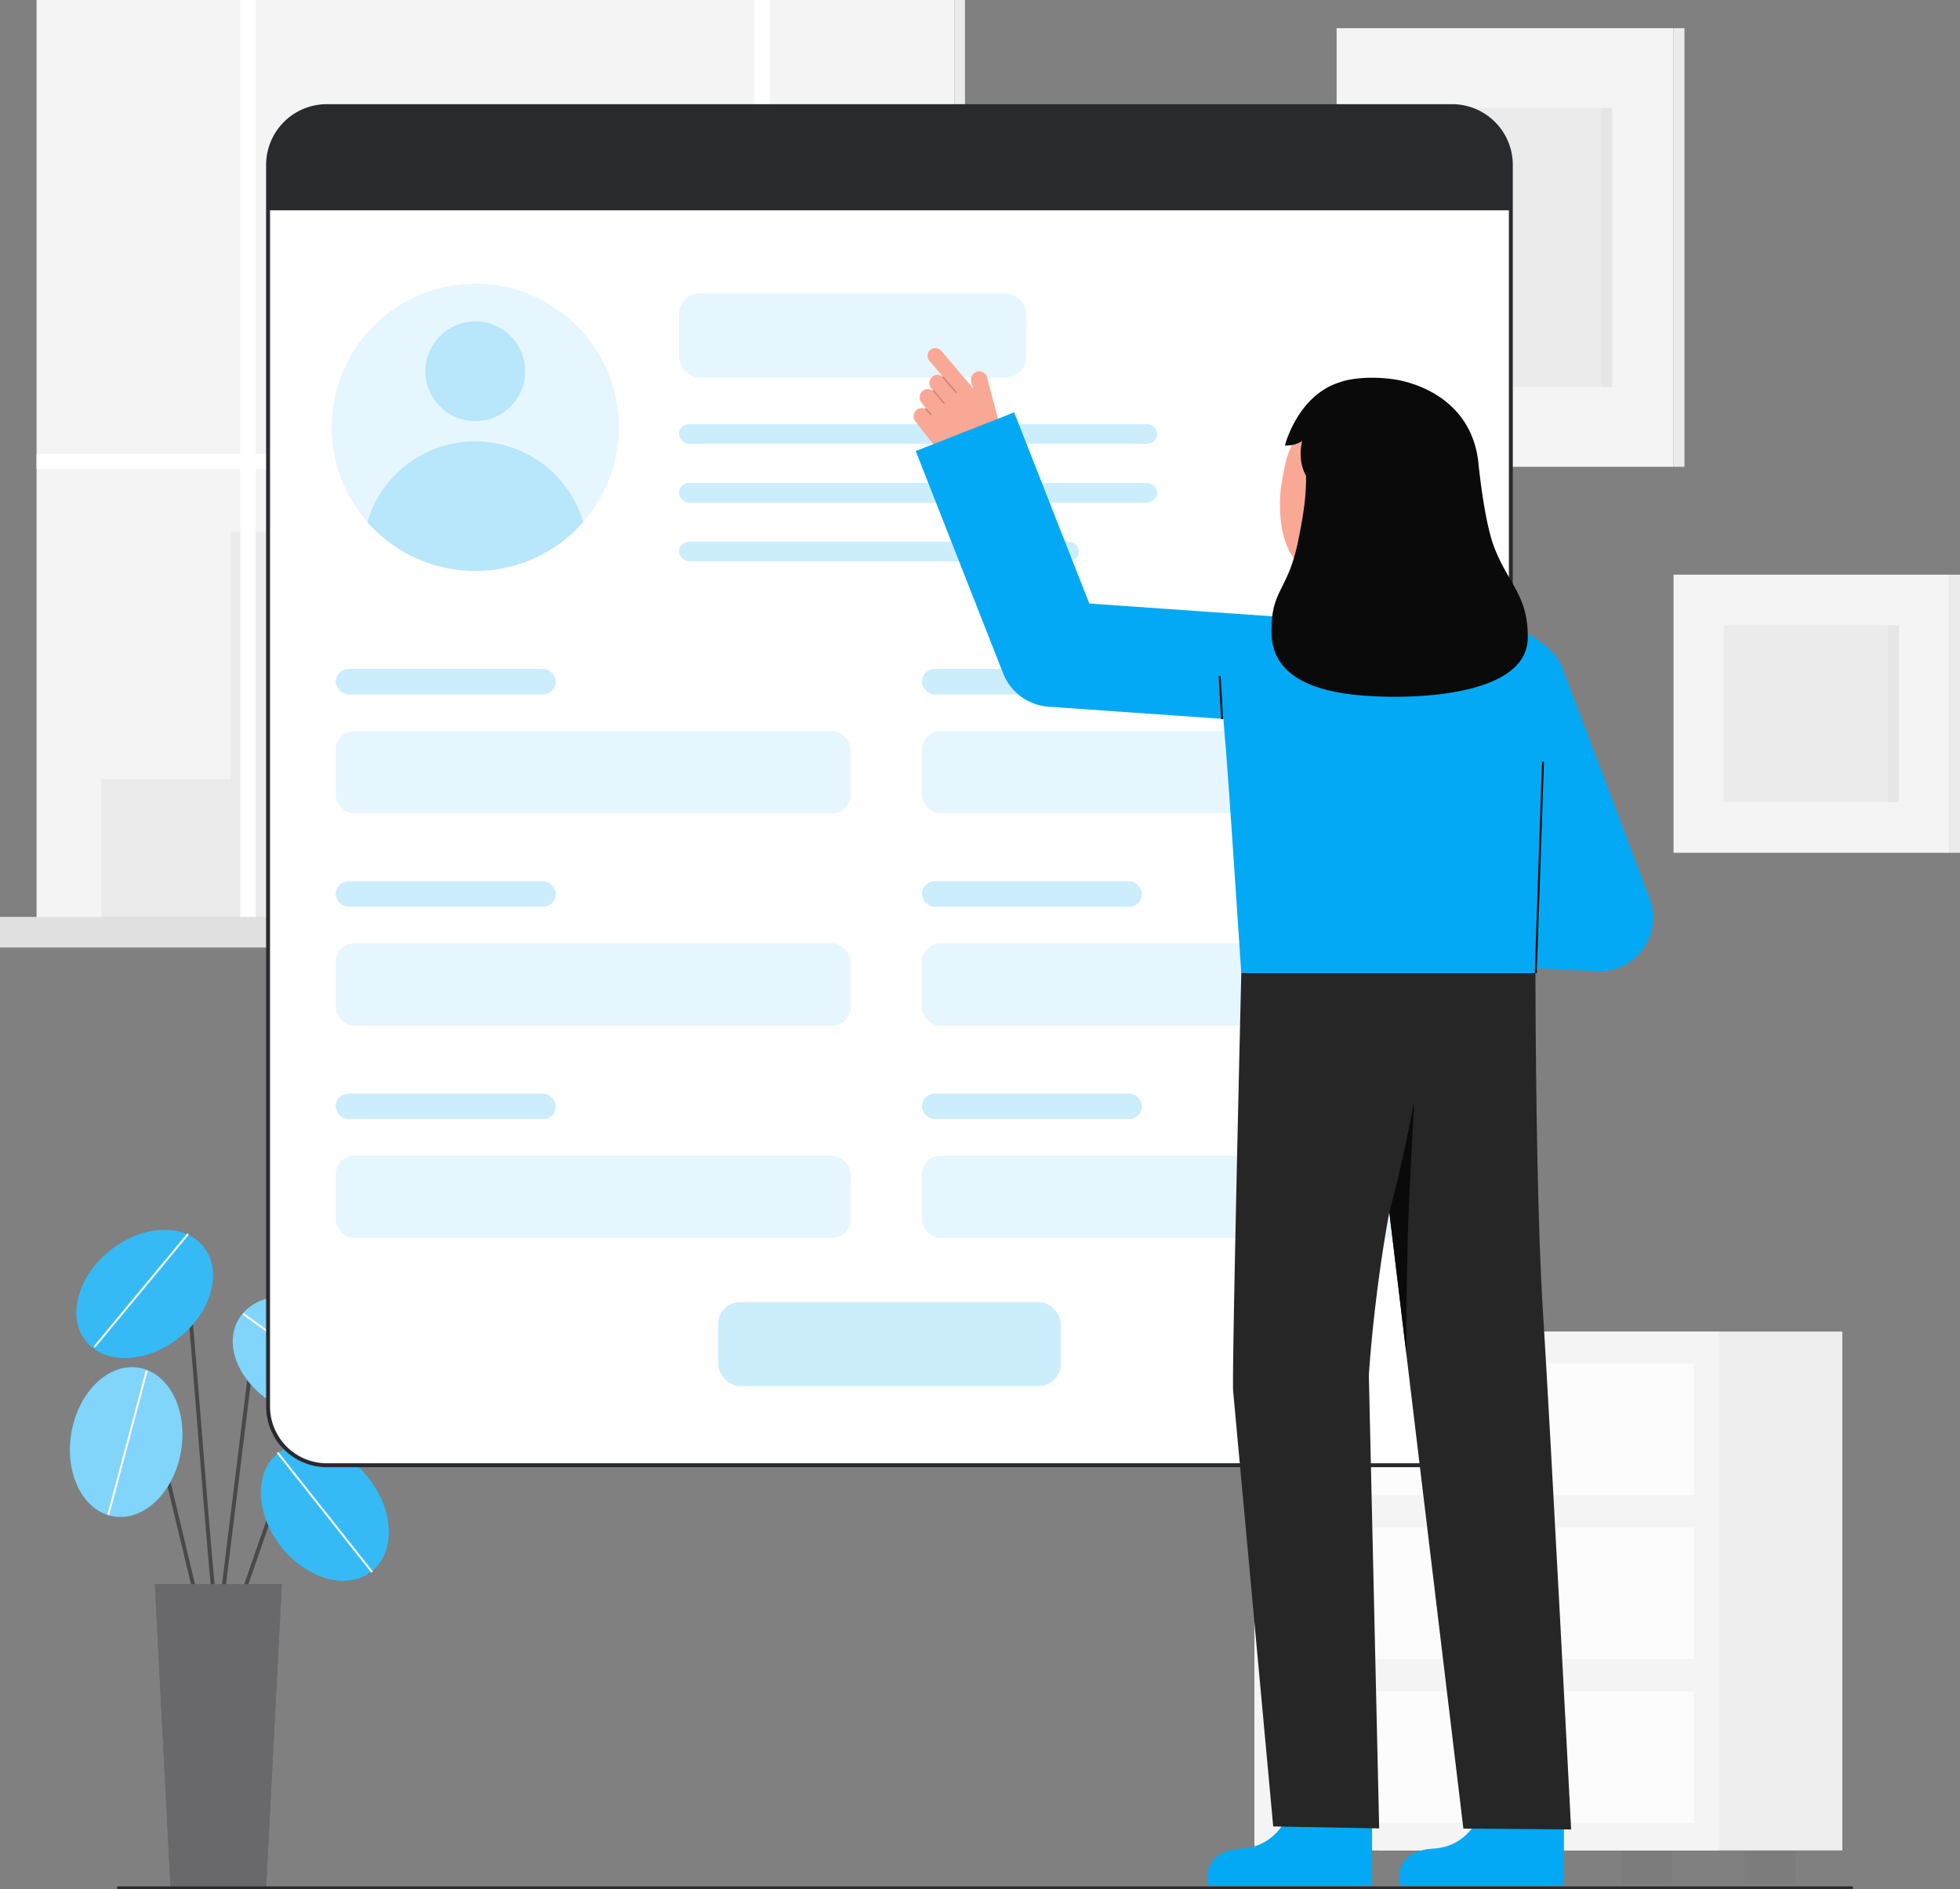 <svg id="Layer_1" data-name="Layer 1" xmlns="http://www.w3.org/2000/svg" viewBox="0 0 1000.981 964.677">
  <rect x="0" y="0" width="1000.981" height="964.677" fill="#808080" stroke="none"/>
  <g>
    <rect x="682.62" y="14.392" width="172.061" height="223.958" fill="#f4f4f4"></rect>
    <rect x="854.681" y="14.392" width="5.582" height="223.958" transform="translate(1714.944 252.743) rotate(180)" fill="#f4f4f4"></rect>
    <rect x="854.681" y="14.392" width="5.582" height="223.958" transform="translate(1714.944 252.743) rotate(180)" fill="#292a2e" opacity="0.05"></rect>
    <rect x="713.963" y="55.189" width="109.375" height="142.365" fill="#292a2e" opacity="0.05"></rect>
    <rect x="817.638" y="55.189" width="5.7" height="142.365" fill="#292a2e" opacity="0.03"></rect>
    <rect x="854.681" y="293.426" width="140.718" height="142.01" fill="#f4f4f4"></rect>
    <rect x="880.315" y="319.295" width="89.451" height="90.272" fill="#292a2e" opacity="0.05"></rect>
    <rect x="995.399" y="293.426" width="5.582" height="142.01" transform="translate(1996.38 728.862) rotate(180)" fill="#f4f4f4"></rect>
    <rect x="995.399" y="293.426" width="5.582" height="142.01" transform="translate(1996.38 728.862) rotate(180)" fill="#292a2e" opacity="0.05"></rect>
    <rect x="964.066" y="319.295" width="5.7" height="90.272" fill="#292a2e" opacity="0.03"></rect>
  </g>
  <g>
    <rect id="c_3_c" x="18.674" width="468.757" height="468.757" fill="#f4f4f4"></rect>
    <rect id="c_3_c-2" data-name="c_3_c" x="487.431" width="5.373" height="468.757" fill="#f4f4f4"></rect>
    <rect id="c_3_c-3" data-name="c_3_c" x="487.431" width="5.373" height="468.757" fill="#292a2e" opacity="0.05"></rect>
    <polygon id="c_3_c-4" data-name="c_3_c" points="373.872 323.012 373.872 200.37 273.41 200.37 273.41 271.622 117.794 271.622 117.794 397.784 51.655 397.784 51.655 468.757 117.794 468.757 130.536 468.757 464.882 468.757 464.882 323.012 373.872 323.012" fill="#292a2e" opacity="0.05"></polygon>
    <g id="c_3_wh">
      <rect id="c_3_wh-2" data-name="c_3_wh" x="286.306" y="213.686" width="73.158" height="13.316" fill="#fffffa" opacity="0.34"></rect>
      <rect id="c_3_wh-3" data-name="c_3_wh" x="286.306" y="241.28" width="73.158" height="13.316" fill="#fffffa" opacity="0.34"></rect>
      <rect id="c_3_wh-4" data-name="c_3_wh" x="286.306" y="268.874" width="73.158" height="13.316" fill="#fffffa" opacity="0.34"></rect>
    </g>
    <g id="c_3_wh-5" data-name="c_3_wh">
      <rect id="c_3_wh-6" data-name="c_3_wh" x="438.425" y="335.938" width="13.484" height="13.316" fill="#fffffa" opacity="0.34"></rect>
      <rect id="c_3_wh-7" data-name="c_3_wh" x="438.425" y="363.532" width="13.484" height="13.316" fill="#fffffa" opacity="0.34"></rect>
      <rect id="c_3_wh-8" data-name="c_3_wh" x="438.425" y="391.126" width="13.484" height="13.316" fill="#fffffa" opacity="0.34"></rect>
      <rect id="c_3_wh-9" data-name="c_3_wh" x="413.48" y="335.938" width="13.484" height="13.316" fill="#fffffa" opacity="0.34"></rect>
      <rect id="c_3_wh-10" data-name="c_3_wh" x="413.48" y="363.532" width="13.484" height="13.316" fill="#fffffa" opacity="0.34"></rect>
      <rect id="c_3_wh-11" data-name="c_3_wh" x="413.48" y="391.126" width="13.484" height="13.316" fill="#fffffa" opacity="0.34"></rect>
      <rect id="c_3_wh-12" data-name="c_3_wh" x="389.209" y="335.938" width="13.484" height="13.316" fill="#fffffa" opacity="0.34"></rect>
      <rect id="c_3_wh-13" data-name="c_3_wh" x="389.209" y="363.532" width="13.484" height="13.316" fill="#fffffa" opacity="0.34"></rect>
      <rect id="c_3_wh-14" data-name="c_3_wh" x="389.209" y="391.126" width="13.484" height="13.316" fill="#fffffa" opacity="0.34"></rect>
    </g>
    <polygon points="487.431 231.749 393.109 231.749 393.109 0 385.309 0 385.309 231.749 130.536 231.749 130.536 0 122.735 0 122.735 231.749 18.674 231.749 18.674 239.55 122.735 239.55 122.735 468.757 130.536 468.757 130.536 239.55 385.309 239.55 385.309 468.757 393.109 468.757 393.109 239.55 487.431 239.55 487.431 231.749" fill="#fff"></polygon>
    <rect id="c_3_c-5" data-name="c_3_c" y="468.192" width="506.105" height="15.589" fill="#f4f4f4"></rect>
    <rect id="c_3_c-6" data-name="c_3_c" y="468.192" width="506.105" height="15.589" fill="#292a2e" opacity="0.1"></rect>
    <rect id="c_3_c-7" data-name="c_3_c" x="506.105" y="468.192" width="7.307" height="15.589" fill="#292a2e" opacity="0.1"></rect>
    <rect id="c_3_c-8" data-name="c_3_c" x="506.105" y="468.192" width="7.307" height="15.589" fill="#292a2e" opacity="0.1"></rect>
  </g>
  <g>
    <g>
      <rect x="727.508" y="944.854" width="26.039" height="17.39" fill="#292a2e" opacity="0.05"></rect>
      <rect x="890.971" y="944.854" width="26.039" height="17.39" fill="#292a2e" opacity="0.05"></rect>
    </g>
    <rect x="703.639" y="679.905" width="237.239" height="264.949" fill="#f4f4f4"></rect>
    <rect x="703.639" y="679.905" width="237.239" height="264.949" fill="#292a2e" opacity="0.03"></rect>
    <rect x="640.633" y="679.905" width="237.239" height="264.949" fill="#f4f4f4"></rect>
    <g>
      <rect x="664.502" y="944.854" width="26.039" height="17.39" fill="#292a2e" opacity="0.05"></rect>
      <rect x="827.964" y="944.854" width="26.039" height="17.39" fill="#292a2e" opacity="0.05"></rect>
    </g>
    <rect x="653.395" y="696.287" width="211.713" height="67.198" fill="#fff" opacity="0.7"></rect>
    <rect x="653.395" y="779.933" width="211.713" height="67.198" fill="#fff" opacity="0.7"></rect>
    <rect x="653.395" y="863.578" width="211.713" height="67.198" fill="#fff" opacity="0.7"></rect>
    <circle cx="759.252" cy="729.886" r="9.403" fill="#292a2e" opacity="0.05"></circle>
    <circle cx="759.252" cy="813.532" r="9.403" fill="#292a2e" opacity="0.05"></circle>
    <circle cx="759.252" cy="897.178" r="9.403" fill="#292a2e" opacity="0.05"></circle>
  </g>
  <g>
    <path d="M111.5,833.535a.993.993,0,0,1-.707-.293c-1.409-1.408-3.706-27.259-9.892-104.223-2.531-31.492-4.922-61.238-6.667-79.315-.124-1.291-.625-1.441-.789-1.491-2.389-.72-9.652,5.007-13.707,10.023a1,1,0,0,1-1.556-1.258c2.682-3.316,11.422-12.009,15.838-10.68.89.267,2,1.042,2.2,3.214,1.747,18.093,4.138,47.846,6.67,79.347,3.759,46.77,8.017,99.756,9.417,103.093a1,1,0,0,1-.812,1.583Z" fill="#494949"></path>
    <ellipse cx="73.901" cy="660.721" rx="38.507" ry="28.398" transform="translate(-397.005 191.402) rotate(-38.715)" fill="#03A9F4"></ellipse>
    <ellipse cx="73.901" cy="660.721" rx="38.507" ry="28.398" transform="translate(-397.005 191.402) rotate(-38.715)" fill="#fff" opacity="0.2"></ellipse>
    <path d="M48.508,687.914a.5.5,0,0,1-.385-.819l47.291-57.029a.5.5,0,0,1,.77.639L48.893,687.733A.5.5,0,0,1,48.508,687.914Z" fill="#fff"></path>
    <path d="M121.812,821.31a.968.968,0,0,1-.328-.057,1,1,0,0,1-.616-1.273l17.764-51.086a9.5,9.5,0,0,1,15.528-3.748l9.392,8.971a1,1,0,0,1-1.382,1.447l-9.391-8.972a7.5,7.5,0,0,0-12.259,2.959l-17.763,51.087A1,1,0,0,1,121.812,821.31Z" fill="#494949"></path>
    <ellipse cx="165.891" cy="772.203" rx="28.398" ry="38.507" transform="translate(-443.447 269.685) rotate(-38.363)" fill="#03A9F4"></ellipse>
    <path d="M103.428,830.277a1,1,0,0,1-.972-.767L72.645,704.865a4.751,4.751,0,0,0-8.212-2l-9.19,10.619a1,1,0,1,1-1.512-1.308l9.189-10.619A6.751,6.751,0,0,1,74.591,704.4L104.4,829.045a1,1,0,0,1-.74,1.205A.981.981,0,0,1,103.428,830.277Z" fill="#494949"></path>
    <ellipse cx="64.446" cy="736.331" rx="38.507" ry="28.398" transform="translate(-672.098 674.37) rotate(-80.189)" fill="#03A9F4"></ellipse>
    <path d="M111.5,833.535a1.014,1.014,0,0,1-.123-.007,1,1,0,0,1-.871-1.115l19.036-154.558a8.807,8.807,0,0,1,15.342-4.752l21.758,24.643a1,1,0,1,1-1.5,1.324l-21.758-24.643a6.806,6.806,0,0,0-11.857,3.673L112.491,832.657A1,1,0,0,1,111.5,833.535Z" fill="#494949"></path>
    <ellipse cx="155.261" cy="692.802" rx="28.398" ry="38.507" transform="translate(-526.128 493.325) rotate(-61.051)" fill="#03A9F4"></ellipse>
    <ellipse cx="165.891" cy="772.203" rx="28.398" ry="38.507" transform="translate(-443.447 269.685) rotate(-38.363)" fill="#fff" opacity="0.2"></ellipse>
    <ellipse cx="64.446" cy="736.331" rx="38.507" ry="28.398" transform="translate(-672.098 674.37) rotate(-80.189)" fill="#fff" opacity="0.5"></ellipse>
    <ellipse cx="155.261" cy="692.802" rx="28.398" ry="38.507" transform="translate(-526.128 493.325) rotate(-61.051)" fill="#fff" opacity="0.5"></ellipse>
    <polygon points="135.846 964.677 87.15 964.677 79.08 808.873 143.915 808.873 135.846 964.677" fill="#292a2e"></polygon>
    <polygon points="135.846 964.677 87.15 964.677 79.08 808.873 143.915 808.873 135.846 964.677" fill="#fff" opacity="0.3"></polygon>
    <path d="M189.791,802.9a.5.5,0,0,1-.392-.19l-47.8-60.386a.5.5,0,1,1,.784-.621l47.8,60.386a.5.5,0,0,1-.392.811Z" fill="#fff"></path>
    <path d="M185.778,716.279a.5.5,0,0,1-.295-.1l-61.166-44.662a.5.5,0,1,1,.59-.808l61.166,44.663a.5.5,0,0,1-.3.9Z" fill="#fff"></path>
    <path d="M55.4,773.627a.477.477,0,0,1-.129-.017A.5.5,0,0,1,54.92,773l19.471-72.954a.5.5,0,1,1,.966.258L55.886,773.256A.5.5,0,0,1,55.4,773.627Z" fill="#fff"></path>
  </g>
  <g>
    <g>
      <g>
        <rect x="137.472" y="55.037" width="634.688" height="693.975" rx="30" fill="#fff"></rect>
        <path d="M741.592,749.164H166.9a31.036,31.036,0,0,1-31-31V84.189a31.036,31.036,0,0,1,31-31H741.592a31.035,31.035,0,0,1,31,31V718.164A31.035,31.035,0,0,1,741.592,749.164ZM166.9,55.189a29.034,29.034,0,0,0-29,29V718.164a29.033,29.033,0,0,0,29,29H741.592a29.033,29.033,0,0,0,29-29V84.189a29.034,29.034,0,0,0-29-29Z" fill="#292a2e"></path>
      </g>
      <path d="M771.591,84.185v23.188H136.907V84.185a30,30,0,0,1,30-30H741.591A30,30,0,0,1,771.591,84.185Z" fill="#292a2e"></path>
    </g>
    <g>
      <circle cx="242.731" cy="218.194" r="73.345" fill="#03A9F4" opacity="0.1"></circle>
      <circle cx="242.731" cy="189.563" r="25.475" fill="#03A9F4" opacity="0.2"></circle>
      <path d="M297.87,266.559a73.337,73.337,0,0,1-110.28-.01,57.512,57.512,0,0,1,110.28.01Z" fill="#03A9F4" opacity="0.2"></path>
    </g>
    <rect x="171.464" y="341.574" width="112.406" height="12.992" rx="6.496" fill="#03A9F4" opacity="0.2"></rect>
    <rect x="346.768" y="149.775" width="177.391" height="43.043" rx="10.565" fill="#03A9F4" opacity="0.1"></rect>
    <rect x="346.768" y="216.614" width="244.215" height="10" rx="5" fill="#03A9F4" opacity="0.2"></rect>
    <rect x="346.768" y="246.614" width="244.215" height="10" rx="5" fill="#03A9F4" opacity="0.2"></rect>
    <rect x="346.768" y="276.614" width="204.215" height="10" rx="5" fill="#03A9F4" opacity="0.2"></rect>
    <rect x="171.464" y="373.306" width="262.938" height="41.984" rx="9.391" fill="#03A9F4" opacity="0.1"></rect>
    <rect x="470.821" y="341.574" width="112.406" height="12.992" rx="6.496" fill="#03A9F4" opacity="0.2"></rect>
    <rect x="470.821" y="373.306" width="262.938" height="41.984" rx="9.391" fill="#03A9F4" opacity="0.1"></rect>
    <rect x="171.464" y="450" width="112.406" height="12.992" rx="6.496" fill="#03A9F4" opacity="0.2"></rect>
    <rect x="171.464" y="481.732" width="262.938" height="41.984" rx="9.391" fill="#03A9F4" opacity="0.1"></rect>
    <rect x="470.821" y="450" width="112.406" height="12.992" rx="6.496" fill="#03A9F4" opacity="0.2"></rect>
    <rect x="470.821" y="481.732" width="262.938" height="41.984" rx="9.391" fill="#03A9F4" opacity="0.1"></rect>
    <rect x="171.464" y="558.426" width="112.406" height="12.992" rx="6.496" fill="#03A9F4" opacity="0.2"></rect>
    <rect x="171.464" y="590.158" width="262.938" height="41.984" rx="9.391" fill="#03A9F4" opacity="0.1"></rect>
    <rect x="470.821" y="558.426" width="112.406" height="12.992" rx="6.496" fill="#03A9F4" opacity="0.2"></rect>
    <rect x="470.821" y="590.158" width="262.938" height="41.984" rx="9.391" fill="#03A9F4" opacity="0.1"></rect>
    <rect x="366.791" y="664.853" width="174.913" height="42.884" rx="11.15" fill="#03A9F4" opacity="0.2"></rect>
  </g>
  <g>
    <g id="b_4_ha">
      <path d="M480.87,179.288l16.161,19.086-1-3.277a4.364,4.364,0,0,1,2.724-5.3,4.206,4.206,0,0,1,5.351,2.939l7.388,27.819a13.929,13.929,0,0,1-9.549,16.943h0a21.179,21.179,0,0,1-22.56-7.187L467.556,215.3a4.307,4.307,0,0,1-.011-5.45A4.207,4.207,0,0,1,472.4,208.7a.375.375,0,0,1,.1-.174.389.389,0,0,1,.359-.082l-2.191-2.77a4.363,4.363,0,0,1,.147-5.73,4.206,4.206,0,0,1,5.633-.342.357.357,0,0,1,.04-.126l-.9-1.136a4.541,4.541,0,0,1-.043-5.413,4.211,4.211,0,0,1,5.858-.611l.057-.057-6.79-8.019a3.967,3.967,0,0,1,.63-5.724A4.117,4.117,0,0,1,480.87,179.288Z" fill="#FAA896"></path>
      <path id="b_4_ha_sh" d="M481.238,192.766a.4.4,0,0,0,.071.118L488,200.6a.394.394,0,1,0,.6-.517l-6.685-7.713a.4.4,0,0,0-.668.4Z" fill="#0c0c0c" opacity="0.2"></path>
      <path id="b_4_ha_sh-2" data-name="b_4_ha_sh" d="M476.458,199.787a.4.4,0,0,0,.068.115l5.208,6.1a.395.395,0,0,0,.6-.512l-5.208-6.1a.395.395,0,0,0-.669.4Z" fill="#0c0c0c" opacity="0.2"></path>
      <path id="b_4_ha_sh-3" data-name="b_4_ha_sh" d="M472.393,208.965a.4.4,0,0,0,.075.123L475,211.912a.394.394,0,1,0,.588-.526l-2.527-2.825a.395.395,0,0,0-.663.4Z" fill="#0c0c0c" opacity="0.2"></path>
    </g>
    <path d="M676.615,370.718l-141.087-9.874a27,27,0,0,1-23.244-17.056L467.676,230.311l50.255-19.756L556.3,308.166l124.08,8.684Z" fill="#03A9F4"></path>
    <g>
      <path d="M758.534,919.207s-4.515,23.4-26.428,24.709-17.161,18.761-17.161,18.761h83.739V920.839Z" fill="#03A9F4"></path>
      <path d="M784.363,492.277s-.263-7.036-.207,8.924c.207,59.529,1.24,127.525,3.764,167.314,4.058,63.964,14.46,265.629,14.46,265.629l-55.026-.462L694.021,489.858Z" fill="#262626"></path>
      <path d="M660.573,919.207s-4.515,23.4-26.428,24.709-17.161,18.761-17.161,18.761h83.739V920.839Z" fill="#03A9F4"></path>
      <path d="M633.93,496.9s-4.874,203.456-4.16,213.4l20.464,222.3,54.116,1-5.273-231.344s3.72-63.816,19.138-123.073a459.3,459.3,0,0,0,14.169-92.938h0Z" fill="#262626"></path>
      <path d="M784.961,492.271l.18.01S785.011,488.811,784.961,492.271Z" fill="#333"></path>
      <path d="M626.184,383.968c1.135,13.332,6.655,96.51,7.746,112.931H784.3c.85-14.811,4.664-79.575,7.885-108.538,3.075-27.638,9.108-41.476,4.686-49.646-7.226-13.354-26.972-21.071-40.436-22.894-8.222-1.113-20.587-1.911-20.587-1.911s-1.047,21.181-26.013,22.36c-33.985,1.6-31.716-22.36-31.884-22.36-5.506,0-37.566,2.589-44.653,8.046C620.9,331.5,623.775,355.715,626.184,383.968Z" fill="#03A9F4"></path>
      <path d="M624.108,367.262a.5.5,0,0,1-.5-.471L622.4,345.62a.5.5,0,0,1,.47-.528.506.506,0,0,1,.528.471l1.213,21.17a.5.5,0,0,1-.47.528Z" fill="#0c0c0c"></path>
    </g>
    <g>
      <path d="M816.812,496.028a27.454,27.454,0,0,0,25.755-36.951c-1.553-4.213-37.973-100.656-44.907-118.525l-51.339,20.8c3.9,10.048,18.023,48.132,29.371,78.811l-18.852-2.049L750.906,492.7l62.935,3.166A27.494,27.494,0,0,0,816.812,496.028Z" fill="#03A9F4"></path>
      <path id="h_3_sk" d="M660.038,312.084c.169-.022,4.781,17.336,40.778,14.635,24.92-1.867,31-18.83,31.568-18.83-2.687-.571-7.05-1.164-8.244-1.8-3.924-2.108-6.782-4.675-8.221-10.183-1.125-4.308-1.7-20.891-1.7-29.211l-38.348,8.617c.535,9.386,4.276,31.143-8.836,34.994C664.855,310.942,662.505,311.528,660.038,312.084Z" fill="#FAA896"></path>
      <path d="M677.2,293.763c15.118,1.193,34.537-5.19,38.226-25.359l3.328-18.2c3.689-20.169-3.914-38.457-22.9-41.93h0c-18.99-3.473-36.175,10.281-39.863,30.45l-1.474,8.057C653.1,254.521,650.228,291.635,677.2,293.763Z" fill="#FAA896"></path>
      <path d="M663.183,275.245c2.714-13.634,3.958-22.731,3.813-32.328-3.822-6.7-2.817-14.4-1.948-17.724a14.727,14.727,0,0,1-8.838,2.267s6.32-25.368,27.8-32.194c3.95-1.538,14.037-3.48,27.43-1.643,11.392,1.562,39.471,10.08,43.483,41.693h0v.018c.133,1.048,2.829,30.175,8.2,44.15,7.226,18.787,17.37,24.624,17.113,46.3-.331,27.881-51.588,31.592-82.5,29.507s-48.174-12.252-48.4-32.345C649.1,300.433,657.754,302.524,663.183,275.245Z" fill="#0a0a0a"></path>
    </g>
    <rect x="732.146" y="442.418" width="108.028" height="1" transform="translate(316.62 1213.473) rotate(-88.04)" fill="#0c0c0c"></rect>
  </g>
  <path d="M60.486,964.677H945.6a.737.737,0,1,0,0-1.473H60.486a.737.737,0,1,0,0,1.473Z" fill="#292a2e"></path>
  <path d="M722.224,562.475s-2.281,43.2-2.7,53.342c-.978,23.455-1.317,47.739-1.317,75.273l-8.674-72.18S715.876,596.289,722.224,562.475Z" fill="#0a0a0a"></path>
</svg>